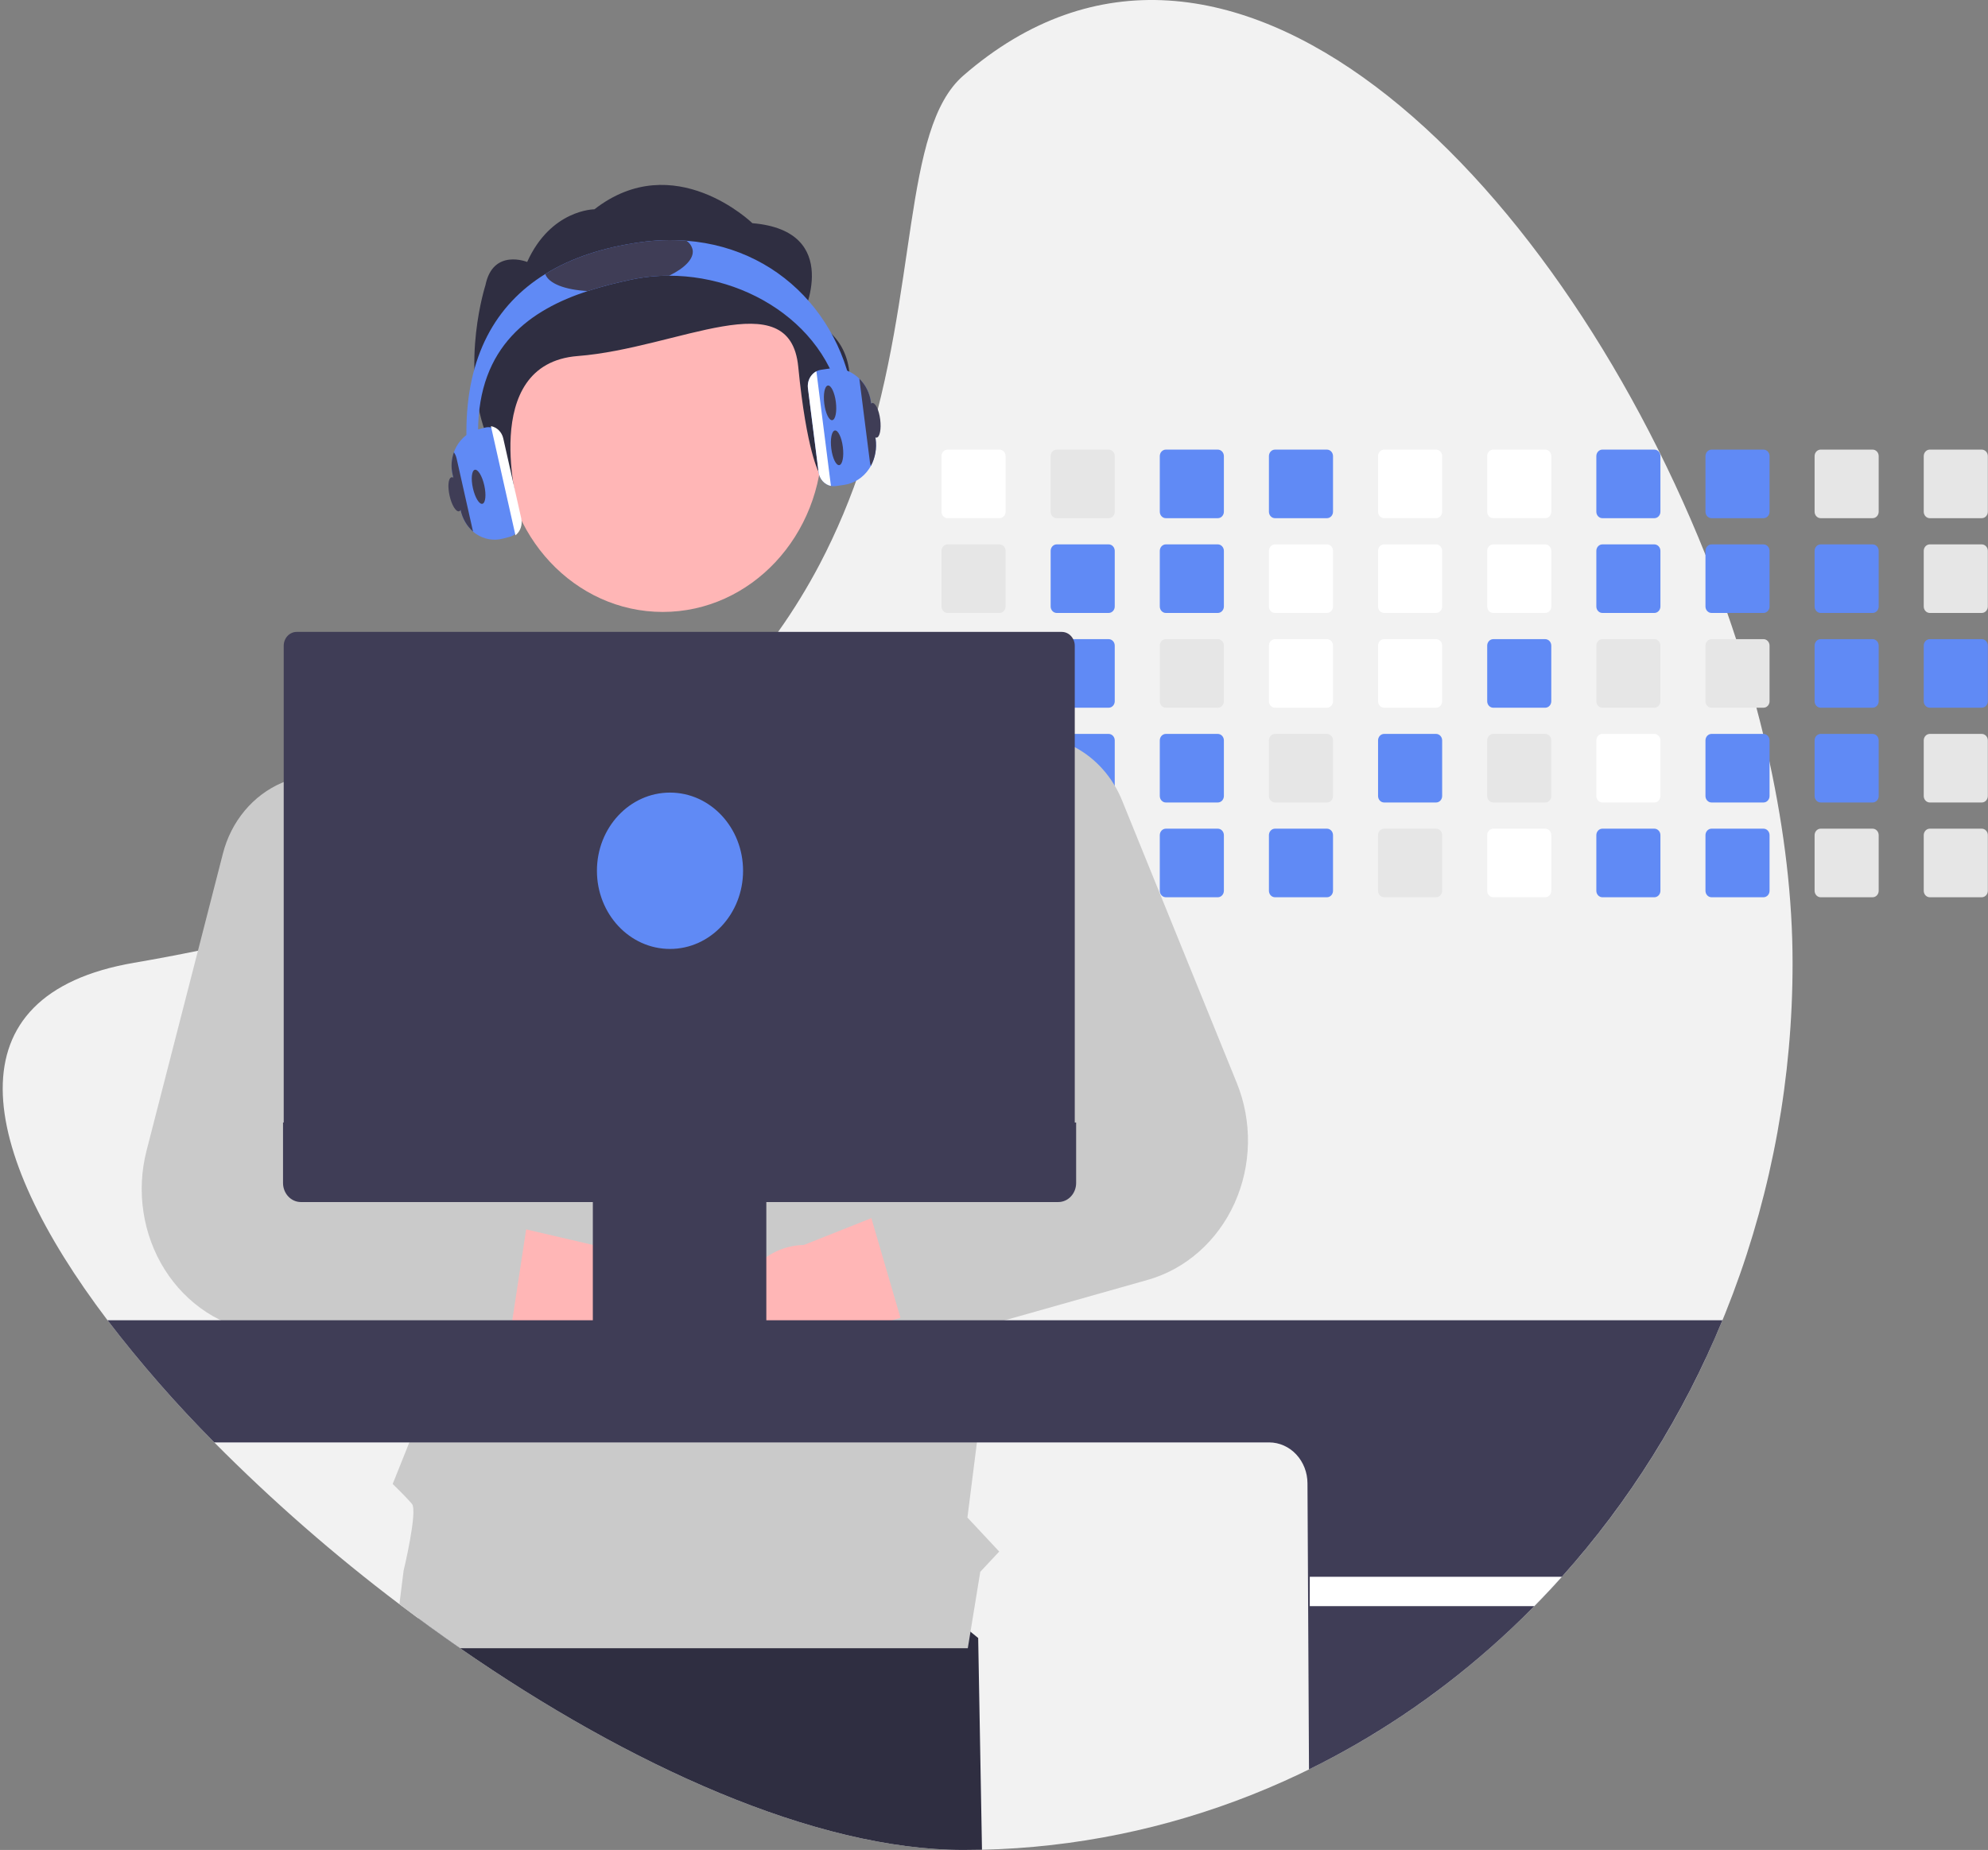 <svg width="549" height="511" viewBox="0 0 549 511" fill="none" xmlns="http://www.w3.org/2000/svg">
<rect x="0" y="0" width="549" height="511" fill="#808080" stroke="none"/>
<g clip-path="url(#clip0_103_131)">
<path d="M495.031 265.933C495.102 329.163 472.265 389.961 431.318 435.546C428.85 438.312 426.315 441.012 423.713 443.644C419.749 447.679 415.652 451.558 411.422 455.281C371.848 490.172 322.446 509.779 271.183 510.938C269.475 510.979 267.761 511 266.04 511C225.157 511 173.736 487.631 127.071 455.281C123.21 452.604 119.384 449.866 115.592 447.065C113.819 445.769 112.055 444.454 110.3 443.12C92.302 429.52 75.219 414.584 59.175 398.423C48.671 387.873 38.821 376.601 29.688 364.68C-6.168 317.348 -14.076 274.7 37.042 265.933C43.094 264.898 48.968 263.792 54.664 262.615C62.914 260.918 70.809 259.086 78.35 257.117C88.508 254.476 98.052 251.611 106.981 248.523C109.984 247.488 112.919 246.433 115.785 245.357C158.157 229.43 186.517 208.661 205.821 186.126C209.095 182.312 212.113 178.452 214.876 174.545C219.104 168.599 222.943 162.349 226.368 155.839C231.096 146.793 235.067 137.318 238.234 127.524L238.408 126.986C253.768 79.571 249.095 35.592 266.04 20.872C338.473 -42.056 428.65 47.559 470.977 153.238C473.11 158.563 475.117 163.921 476.997 169.31C477.841 171.717 478.655 174.129 479.44 176.546C481.502 182.843 483.373 189.157 485.053 195.487C485.698 197.901 486.312 200.313 486.897 202.722C487.522 205.323 488.121 207.916 488.676 210.51C492.794 229.499 495.031 248.226 495.031 265.933Z" fill="#F2F2F2"/>
<path d="M271.183 510.938C269.475 510.979 267.761 511 266.04 511C225.157 511 173.736 487.631 127.071 455.281C123.21 452.604 119.384 449.866 115.592 447.065L118.918 425.407L219.601 411.101L270.133 452.453L271.183 510.938Z" fill="#2F2E41"/>
<path d="M276.03 124.192H261.683C261.238 124.193 260.812 124.382 260.498 124.718C260.184 125.054 260.007 125.51 260.007 125.986V141.347C260.007 141.582 260.051 141.815 260.135 142.032C260.219 142.249 260.343 142.446 260.499 142.612C260.654 142.778 260.839 142.909 261.042 142.999C261.245 143.088 261.463 143.134 261.683 143.133H276.03C276.473 143.134 276.899 142.946 277.213 142.611C277.527 142.276 277.704 141.821 277.706 141.347V125.986C277.705 125.51 277.528 125.055 277.214 124.719C276.9 124.383 276.474 124.194 276.03 124.192Z" fill="white"/>
<path d="M276.03 150.369H261.683C261.238 150.369 260.812 150.558 260.498 150.895C260.184 151.231 260.007 151.687 260.007 152.162V167.523C260.007 167.759 260.051 167.991 260.135 168.208C260.219 168.426 260.343 168.623 260.499 168.789C260.654 168.955 260.839 169.086 261.042 169.175C261.245 169.265 261.463 169.311 261.683 169.31H276.03C276.473 169.31 276.899 169.122 277.213 168.787C277.527 168.453 277.704 167.998 277.706 167.523V152.162C277.705 151.687 277.528 151.232 277.214 150.896C276.9 150.56 276.474 150.37 276.03 150.369Z" fill="#E6E6E6"/>
<path d="M276.03 176.546H261.683C261.238 176.546 260.812 176.735 260.498 177.071C260.184 177.407 260.007 177.864 260.007 178.339V193.693C260.006 193.929 260.049 194.162 260.134 194.38C260.218 194.598 260.341 194.796 260.497 194.962C260.652 195.129 260.837 195.261 261.041 195.351C261.244 195.441 261.462 195.487 261.683 195.487H276.03C276.474 195.486 276.901 195.297 277.215 194.961C277.529 194.625 277.706 194.169 277.706 193.693V178.339C277.705 177.864 277.528 177.408 277.214 177.072C276.9 176.736 276.474 176.547 276.03 176.546Z" fill="#E6E6E6"/>
<path d="M277.68 204.198C277.609 203.785 277.405 203.412 277.103 203.142C276.802 202.873 276.423 202.724 276.03 202.722H261.683C261.238 202.723 260.812 202.912 260.498 203.248C260.184 203.584 260.007 204.04 260.007 204.516V219.87C260.006 220.106 260.049 220.339 260.134 220.557C260.218 220.775 260.341 220.972 260.497 221.139C260.652 221.306 260.837 221.438 261.041 221.528C261.244 221.618 261.462 221.664 261.683 221.663H276.03C276.474 221.663 276.901 221.474 277.215 221.138C277.529 220.802 277.706 220.345 277.706 219.87V204.516C277.707 204.409 277.699 204.303 277.68 204.198Z" fill="#E6E6E6"/>
<path d="M276.681 229.037C276.475 228.946 276.253 228.899 276.03 228.899H261.683C261.462 228.899 261.244 228.945 261.041 229.035C260.837 229.125 260.652 229.257 260.497 229.423C260.341 229.59 260.218 229.788 260.134 230.006C260.05 230.223 260.006 230.457 260.007 230.692V246.047C260.006 246.282 260.049 246.516 260.132 246.734C260.216 246.952 260.34 247.15 260.496 247.317C260.651 247.484 260.836 247.616 261.04 247.706C261.244 247.795 261.462 247.841 261.683 247.84H276.03C276.474 247.84 276.901 247.651 277.215 247.315C277.529 246.978 277.706 246.522 277.706 246.047V230.692C277.705 230.339 277.608 229.994 277.425 229.7C277.243 229.406 276.984 229.175 276.681 229.037Z" fill="#E6E6E6"/>
<path d="M306.169 124.192H291.821C291.377 124.193 290.951 124.382 290.637 124.718C290.322 125.054 290.146 125.51 290.145 125.986V141.347C290.146 141.582 290.189 141.815 290.274 142.032C290.358 142.249 290.481 142.446 290.637 142.612C290.793 142.778 290.977 142.909 291.181 142.999C291.384 143.088 291.601 143.134 291.821 143.133H306.169C306.612 143.134 307.037 142.946 307.351 142.611C307.666 142.276 307.843 141.821 307.844 141.347V125.986C307.843 125.51 307.666 125.055 307.352 124.719C307.038 124.383 306.613 124.194 306.169 124.192Z" fill="#E6E6E6"/>
<path d="M306.169 150.369H291.821C291.377 150.369 290.951 150.558 290.636 150.895C290.322 151.231 290.146 151.687 290.145 152.162V167.523C290.146 167.759 290.189 167.991 290.274 168.208C290.358 168.426 290.481 168.623 290.637 168.789C290.793 168.955 290.977 169.086 291.181 169.175C291.384 169.265 291.601 169.311 291.821 169.31H306.169C306.612 169.31 307.037 169.122 307.352 168.787C307.666 168.453 307.843 167.998 307.844 167.523V152.162C307.843 151.687 307.666 151.232 307.352 150.896C307.038 150.56 306.613 150.37 306.169 150.369Z" fill="#608AF5"/>
<path d="M306.169 176.546H291.821C291.377 176.546 290.951 176.735 290.636 177.071C290.322 177.407 290.146 177.864 290.145 178.339V193.693C290.145 193.929 290.188 194.162 290.272 194.38C290.356 194.598 290.48 194.796 290.635 194.962C290.791 195.129 290.976 195.261 291.179 195.351C291.383 195.441 291.601 195.487 291.821 195.487H306.169C306.613 195.486 307.039 195.297 307.353 194.961C307.668 194.625 307.844 194.169 307.844 193.693V178.339C307.843 177.864 307.666 177.408 307.352 177.072C307.038 176.736 306.613 176.547 306.169 176.546Z" fill="#608AF5"/>
<path d="M306.169 202.722H291.821C291.47 202.723 291.128 202.841 290.843 203.062C290.558 203.282 290.346 203.593 290.236 203.95C290.176 204.132 290.146 204.323 290.145 204.516V219.87C290.145 220.106 290.188 220.339 290.272 220.557C290.356 220.775 290.48 220.972 290.635 221.139C290.791 221.306 290.976 221.438 291.179 221.528C291.383 221.618 291.601 221.664 291.821 221.663H306.169C306.613 221.663 307.039 221.474 307.353 221.138C307.668 220.801 307.844 220.345 307.844 219.87V204.516C307.843 204.04 307.666 203.585 307.352 203.249C307.038 202.913 306.613 202.724 306.169 202.722Z" fill="#608AF5"/>
<path d="M306.169 228.899H291.821C291.601 228.899 291.383 228.945 291.179 229.035C290.976 229.125 290.791 229.257 290.635 229.423C290.48 229.59 290.356 229.788 290.272 230.006C290.188 230.223 290.145 230.457 290.145 230.692V246.047C290.145 246.282 290.188 246.516 290.272 246.733C290.356 246.951 290.48 247.149 290.635 247.316C290.791 247.482 290.976 247.614 291.179 247.704C291.383 247.794 291.601 247.841 291.821 247.84H306.169C306.613 247.84 307.039 247.651 307.353 247.315C307.668 246.978 307.844 246.522 307.844 246.047V230.692C307.844 230.217 307.668 229.761 307.353 229.424C307.039 229.088 306.613 228.899 306.169 228.899Z" fill="#E6E6E6"/>
<path d="M336.307 124.192H321.96C321.515 124.193 321.089 124.382 320.775 124.718C320.461 125.054 320.284 125.51 320.284 125.986V141.347C320.284 141.582 320.328 141.815 320.412 142.032C320.497 142.249 320.62 142.446 320.776 142.612C320.931 142.778 321.116 142.909 321.319 142.999C321.522 143.088 321.74 143.134 321.96 143.133H336.307C336.751 143.134 337.176 142.946 337.49 142.611C337.804 142.276 337.981 141.821 337.983 141.347V125.986C337.982 125.51 337.805 125.055 337.491 124.719C337.177 124.383 336.751 124.194 336.307 124.192Z" fill="#608AF5"/>
<path d="M336.307 150.369H321.96C321.515 150.369 321.089 150.558 320.775 150.895C320.461 151.231 320.284 151.687 320.284 152.162V167.523C320.284 167.759 320.328 167.991 320.412 168.208C320.497 168.426 320.62 168.623 320.776 168.789C320.931 168.955 321.116 169.086 321.319 169.175C321.522 169.265 321.74 169.311 321.96 169.31H336.307C336.751 169.31 337.176 169.122 337.49 168.787C337.804 168.453 337.981 167.998 337.983 167.523V152.162C337.982 151.687 337.805 151.232 337.491 150.896C337.177 150.56 336.751 150.37 336.307 150.369Z" fill="#608AF5"/>
<path d="M336.307 176.546H321.96C321.515 176.546 321.089 176.735 320.775 177.071C320.461 177.407 320.284 177.864 320.284 178.339V193.693C320.284 193.929 320.327 194.162 320.411 194.38C320.495 194.598 320.618 194.796 320.774 194.962C320.93 195.129 321.115 195.261 321.318 195.351C321.522 195.441 321.74 195.487 321.96 195.487H336.307C336.752 195.486 337.178 195.297 337.492 194.961C337.806 194.625 337.983 194.169 337.983 193.693V178.339C337.982 177.864 337.805 177.408 337.491 177.072C337.177 176.736 336.751 176.547 336.307 176.546Z" fill="#E6E6E6"/>
<path d="M336.307 202.722H321.96C321.515 202.723 321.089 202.912 320.775 203.248C320.461 203.584 320.284 204.04 320.284 204.516V219.87C320.284 220.106 320.327 220.339 320.411 220.557C320.495 220.775 320.618 220.972 320.774 221.139C320.93 221.306 321.115 221.438 321.318 221.528C321.522 221.618 321.74 221.664 321.96 221.663H336.307C336.752 221.663 337.178 221.474 337.492 221.138C337.806 220.802 337.983 220.345 337.983 219.87V204.516C337.982 204.04 337.805 203.585 337.491 203.249C337.177 202.913 336.751 202.724 336.307 202.722Z" fill="#608AF5"/>
<path d="M336.307 228.899H321.96C321.74 228.899 321.522 228.945 321.318 229.035C321.115 229.125 320.93 229.257 320.774 229.423C320.618 229.59 320.495 229.788 320.411 230.006C320.327 230.223 320.284 230.457 320.284 230.692V246.047C320.284 246.282 320.327 246.516 320.411 246.733C320.495 246.951 320.618 247.149 320.774 247.316C320.93 247.482 321.115 247.614 321.318 247.704C321.522 247.794 321.74 247.841 321.96 247.84H336.307C336.752 247.84 337.178 247.651 337.492 247.315C337.806 246.978 337.983 246.522 337.983 246.047V230.692C337.983 230.217 337.806 229.761 337.492 229.424C337.178 229.088 336.752 228.899 336.307 228.899Z" fill="#608AF5"/>
<path d="M366.446 124.192H352.098C351.654 124.193 351.228 124.382 350.914 124.718C350.599 125.054 350.423 125.51 350.422 125.986V141.347C350.423 141.582 350.466 141.815 350.551 142.032C350.635 142.249 350.759 142.446 350.914 142.612C351.07 142.778 351.255 142.909 351.458 142.999C351.661 143.088 351.879 143.134 352.098 143.133H366.446C366.889 143.134 367.314 142.946 367.629 142.611C367.943 142.276 368.12 141.821 368.122 141.347V125.986C368.12 125.51 367.943 125.055 367.629 124.719C367.315 124.383 366.89 124.194 366.446 124.192Z" fill="#608AF5"/>
<path d="M366.446 150.369H352.098C351.654 150.369 351.228 150.558 350.914 150.895C350.599 151.231 350.423 151.687 350.422 152.162V167.523C350.423 167.759 350.466 167.991 350.551 168.208C350.635 168.426 350.759 168.623 350.914 168.789C351.07 168.955 351.255 169.086 351.458 169.175C351.661 169.265 351.879 169.311 352.098 169.31H366.446C366.889 169.31 367.314 169.122 367.629 168.787C367.943 168.453 368.12 167.998 368.122 167.523V152.162C368.12 151.687 367.943 151.232 367.629 150.896C367.315 150.56 366.89 150.37 366.446 150.369Z" fill="white"/>
<path d="M366.446 176.546H352.098C351.654 176.546 351.228 176.735 350.914 177.071C350.599 177.407 350.423 177.864 350.422 178.339V193.693C350.422 193.929 350.465 194.162 350.549 194.38C350.633 194.598 350.757 194.796 350.912 194.962C351.068 195.129 351.253 195.261 351.456 195.351C351.66 195.441 351.878 195.487 352.098 195.487H366.446C366.89 195.486 367.316 195.297 367.63 194.961C367.945 194.625 368.121 194.169 368.122 193.693V178.339C368.12 177.864 367.943 177.408 367.629 177.072C367.315 176.736 366.89 176.547 366.446 176.546Z" fill="white"/>
<path d="M366.446 202.722H352.098C351.654 202.723 351.228 202.912 350.914 203.248C350.599 203.584 350.423 204.04 350.422 204.516V219.87C350.422 220.106 350.465 220.339 350.549 220.557C350.633 220.775 350.757 220.972 350.912 221.139C351.068 221.306 351.253 221.438 351.456 221.528C351.66 221.618 351.878 221.664 352.098 221.663H366.446C366.89 221.663 367.316 221.474 367.63 221.138C367.945 220.802 368.121 220.345 368.122 219.87V204.516C368.12 204.04 367.943 203.585 367.629 203.249C367.315 202.913 366.89 202.724 366.446 202.722Z" fill="#E6E6E6"/>
<path d="M366.446 228.899H352.098C351.878 228.899 351.66 228.945 351.456 229.035C351.253 229.125 351.068 229.257 350.912 229.423C350.757 229.59 350.633 229.788 350.549 230.006C350.465 230.223 350.422 230.457 350.422 230.692V246.047C350.422 246.282 350.465 246.516 350.549 246.733C350.633 246.951 350.757 247.149 350.912 247.316C351.068 247.482 351.253 247.615 351.456 247.704C351.66 247.794 351.878 247.841 352.098 247.84H366.446C366.89 247.84 367.316 247.651 367.63 247.315C367.945 246.978 368.121 246.522 368.122 246.047V230.692C368.121 230.217 367.945 229.761 367.63 229.424C367.316 229.088 366.89 228.899 366.446 228.899Z" fill="#608AF5"/>
<path d="M396.584 124.192H382.23C381.787 124.194 381.362 124.384 381.049 124.72C380.737 125.056 380.561 125.511 380.561 125.986V141.347C380.561 141.821 380.737 142.275 381.05 142.61C381.363 142.945 381.788 143.133 382.23 143.133H396.584C397.028 143.134 397.453 142.946 397.767 142.611C398.081 142.276 398.259 141.821 398.26 141.347V125.986C398.259 125.51 398.082 125.055 397.768 124.719C397.454 124.383 397.028 124.194 396.584 124.192Z" fill="white"/>
<path d="M396.584 150.369H382.23C381.787 150.371 381.362 150.56 381.049 150.897C380.737 151.233 380.561 151.688 380.561 152.162V167.523C380.561 167.997 380.737 168.452 381.05 168.787C381.363 169.122 381.788 169.31 382.23 169.31H396.584C397.028 169.31 397.453 169.122 397.767 168.787C398.081 168.452 398.259 167.998 398.26 167.523V152.162C398.259 151.687 398.082 151.232 397.768 150.896C397.454 150.56 397.028 150.37 396.584 150.369Z" fill="white"/>
<path d="M396.584 176.546H382.23C381.787 176.547 381.362 176.737 381.049 177.073C380.737 177.409 380.561 177.865 380.561 178.339V193.693C380.56 193.928 380.603 194.161 380.687 194.379C380.77 194.596 380.893 194.794 381.048 194.96C381.203 195.127 381.388 195.259 381.59 195.349C381.793 195.44 382.011 195.486 382.23 195.487H396.584C397.029 195.486 397.455 195.297 397.769 194.961C398.083 194.625 398.26 194.169 398.26 193.693V178.339C398.259 177.864 398.082 177.408 397.768 177.072C397.454 176.736 397.028 176.547 396.584 176.546Z" fill="white"/>
<path d="M396.584 202.722H382.23C381.787 202.724 381.362 202.914 381.049 203.25C380.737 203.586 380.561 204.041 380.561 204.516V219.87C380.56 220.105 380.603 220.338 380.687 220.555C380.77 220.773 380.893 220.971 381.048 221.137C381.203 221.304 381.388 221.436 381.59 221.526C381.793 221.616 382.011 221.663 382.23 221.663H396.584C397.029 221.663 397.455 221.474 397.769 221.138C398.083 220.802 398.26 220.346 398.26 219.87V204.516C398.259 204.04 398.082 203.585 397.768 203.249C397.454 202.913 397.028 202.724 396.584 202.722Z" fill="#608AF5"/>
<path d="M396.584 228.899H382.23C382.011 228.899 381.793 228.946 381.59 229.036C381.388 229.126 381.203 229.259 381.048 229.425C380.893 229.592 380.77 229.789 380.687 230.007C380.603 230.224 380.56 230.457 380.561 230.692V246.047C380.56 246.282 380.603 246.515 380.687 246.732C380.77 246.95 380.893 247.147 381.048 247.314C381.203 247.48 381.388 247.613 381.59 247.703C381.793 247.793 382.011 247.84 382.23 247.84H396.584C397.029 247.84 397.455 247.651 397.769 247.315C398.083 246.978 398.26 246.522 398.26 246.047V230.692C398.26 230.217 398.083 229.761 397.769 229.424C397.455 229.088 397.029 228.899 396.584 228.899Z" fill="#E6E6E6"/>
<path d="M426.723 124.192H412.369C411.926 124.194 411.501 124.384 411.188 124.72C410.875 125.056 410.699 125.511 410.7 125.986V141.347C410.7 141.821 410.876 142.275 411.189 142.61C411.502 142.945 411.926 143.133 412.369 143.133H426.723C427.166 143.133 427.592 142.946 427.906 142.611C428.22 142.276 428.397 141.821 428.399 141.347V125.986C428.397 125.51 428.22 125.055 427.906 124.719C427.592 124.383 427.167 124.194 426.723 124.192Z" fill="white"/>
<path d="M426.723 150.369H412.369C411.926 150.371 411.501 150.56 411.188 150.897C410.875 151.233 410.699 151.688 410.7 152.162V167.523C410.7 167.997 410.876 168.452 411.189 168.787C411.502 169.122 411.926 169.31 412.369 169.31H426.723C427.166 169.31 427.592 169.122 427.906 168.787C428.22 168.452 428.397 167.998 428.399 167.523V152.162C428.397 151.687 428.22 151.232 427.906 150.896C427.592 150.56 427.167 150.37 426.723 150.369Z" fill="white"/>
<path d="M426.723 176.546H412.369C411.926 176.547 411.501 176.737 411.188 177.073C410.875 177.409 410.699 177.865 410.7 178.339V193.693C410.699 193.928 410.742 194.161 410.825 194.379C410.909 194.596 411.032 194.794 411.187 194.96C411.342 195.127 411.526 195.259 411.729 195.349C411.932 195.44 412.149 195.486 412.369 195.487H426.723C427.167 195.486 427.593 195.297 427.908 194.961C428.222 194.625 428.398 194.169 428.399 193.693V178.339C428.397 177.864 428.22 177.408 427.906 177.072C427.592 176.736 427.167 176.547 426.723 176.546Z" fill="#608AF5"/>
<path d="M426.723 202.722H412.369C411.926 202.724 411.501 202.914 411.188 203.25C410.875 203.586 410.699 204.041 410.7 204.516V219.87C410.699 220.105 410.742 220.338 410.825 220.555C410.909 220.773 411.032 220.971 411.187 221.137C411.342 221.304 411.526 221.436 411.729 221.526C411.932 221.616 412.149 221.663 412.369 221.663H426.723C427.167 221.663 427.593 221.474 427.908 221.138C428.222 220.802 428.398 220.346 428.399 219.87V204.516C428.397 204.041 428.22 203.585 427.906 203.249C427.592 202.913 427.167 202.724 426.723 202.722Z" fill="#E6E6E6"/>
<path d="M426.723 228.899H412.369C412.149 228.899 411.932 228.946 411.729 229.036C411.526 229.126 411.342 229.259 411.187 229.425C411.032 229.592 410.909 229.789 410.825 230.007C410.742 230.224 410.699 230.457 410.7 230.692V246.047C410.699 246.282 410.742 246.515 410.825 246.732C410.909 246.95 411.032 247.147 411.187 247.314C411.342 247.48 411.526 247.613 411.729 247.703C411.932 247.793 412.149 247.84 412.369 247.84H426.723C427.167 247.84 427.593 247.651 427.908 247.314C428.222 246.978 428.398 246.522 428.399 246.047V230.692C428.398 230.217 428.222 229.761 427.908 229.425C427.593 229.088 427.167 228.899 426.723 228.899Z" fill="white"/>
<path d="M456.861 124.192H442.507C442.064 124.194 441.639 124.384 441.327 124.72C441.014 125.056 440.838 125.511 440.838 125.986V141.347C440.838 141.821 441.014 142.275 441.327 142.61C441.64 142.945 442.065 143.133 442.507 143.133H456.861C457.305 143.133 457.73 142.946 458.044 142.611C458.358 142.276 458.536 141.821 458.537 141.347V125.986C458.536 125.51 458.359 125.055 458.045 124.719C457.731 124.383 457.305 124.194 456.861 124.192Z" fill="#608AF5"/>
<path d="M456.861 150.369H442.507C442.064 150.371 441.639 150.56 441.326 150.897C441.014 151.233 440.838 151.688 440.838 152.162V167.523C440.838 167.997 441.014 168.452 441.327 168.787C441.64 169.122 442.065 169.31 442.507 169.31H456.861C457.305 169.31 457.73 169.122 458.044 168.787C458.358 168.452 458.536 167.998 458.537 167.523V152.162C458.536 151.687 458.359 151.232 458.045 150.896C457.731 150.56 457.305 150.37 456.861 150.369Z" fill="#608AF5"/>
<path d="M456.861 176.546H442.508C442.064 176.547 441.639 176.737 441.326 177.073C441.014 177.409 440.838 177.865 440.838 178.339V193.693C440.838 193.928 440.88 194.161 440.964 194.379C441.047 194.596 441.17 194.794 441.325 194.96C441.48 195.127 441.665 195.259 441.867 195.349C442.07 195.44 442.288 195.486 442.508 195.487H456.861C457.306 195.486 457.732 195.297 458.046 194.961C458.36 194.625 458.537 194.169 458.537 193.693V178.339C458.536 177.864 458.359 177.408 458.045 177.072C457.731 176.736 457.305 176.547 456.861 176.546Z" fill="#E6E6E6"/>
<path d="M456.861 202.722H442.508C442.064 202.724 441.639 202.914 441.327 203.25C441.014 203.586 440.838 204.041 440.838 204.516V219.87C440.838 220.105 440.88 220.338 440.964 220.555C441.047 220.773 441.17 220.971 441.325 221.137C441.48 221.304 441.665 221.436 441.867 221.526C442.07 221.616 442.288 221.663 442.508 221.663H456.861C457.306 221.663 457.732 221.474 458.046 221.138C458.36 220.802 458.537 220.346 458.537 219.87V204.516C458.536 204.041 458.359 203.585 458.045 203.249C457.731 202.913 457.305 202.724 456.861 202.722Z" fill="white"/>
<path d="M456.861 228.899H442.508C442.288 228.899 442.07 228.946 441.867 229.036C441.665 229.126 441.48 229.259 441.325 229.425C441.17 229.592 441.047 229.789 440.964 230.007C440.88 230.224 440.838 230.457 440.838 230.692V246.047C440.838 246.282 440.88 246.515 440.964 246.732C441.047 246.95 441.17 247.147 441.325 247.314C441.48 247.48 441.665 247.613 441.867 247.703C442.07 247.793 442.288 247.84 442.508 247.84H456.861C457.306 247.84 457.732 247.651 458.046 247.314C458.36 246.978 458.537 246.522 458.537 246.047V230.692C458.537 230.217 458.36 229.761 458.046 229.425C457.732 229.088 457.306 228.899 456.861 228.899Z" fill="#608AF5"/>
<path d="M487 124.192H472.646C472.203 124.194 471.778 124.384 471.465 124.72C471.152 125.056 470.977 125.511 470.977 125.986V141.347C470.977 141.821 471.153 142.275 471.466 142.61C471.779 142.945 472.203 143.133 472.646 143.133H487C487.443 143.133 487.869 142.946 488.183 142.611C488.497 142.276 488.674 141.821 488.676 141.347V125.986C488.674 125.51 488.497 125.055 488.183 124.719C487.869 124.383 487.444 124.194 487 124.192Z" fill="#608AF5"/>
<path d="M487 150.369H472.646C472.203 150.371 471.778 150.56 471.465 150.897C471.152 151.233 470.977 151.688 470.977 152.162V167.523C470.977 167.997 471.153 168.452 471.466 168.787C471.779 169.122 472.203 169.31 472.646 169.31H487C487.443 169.31 487.869 169.122 488.183 168.787C488.497 168.452 488.674 167.998 488.676 167.523V152.162C488.674 151.687 488.497 151.232 488.183 150.896C487.869 150.56 487.444 150.37 487 150.369Z" fill="#608AF5"/>
<path d="M487 176.546H472.646C472.203 176.547 471.778 176.737 471.465 177.073C471.152 177.409 470.977 177.865 470.977 178.339V193.693C470.976 193.928 471.019 194.161 471.102 194.379C471.186 194.596 471.309 194.794 471.464 194.96C471.619 195.127 471.803 195.259 472.006 195.349C472.209 195.44 472.426 195.486 472.646 195.487H487C487.444 195.486 487.87 195.297 488.185 194.961C488.499 194.625 488.675 194.169 488.676 193.693V178.339C488.674 177.864 488.497 177.409 488.183 177.072C487.869 176.736 487.444 176.547 487 176.546Z" fill="#E6E6E6"/>
<path d="M487 202.722H472.646C472.203 202.724 471.778 202.914 471.465 203.25C471.152 203.586 470.977 204.041 470.977 204.516V219.87C470.976 220.105 471.019 220.338 471.102 220.555C471.186 220.773 471.309 220.971 471.464 221.137C471.619 221.304 471.803 221.436 472.006 221.526C472.209 221.616 472.426 221.663 472.646 221.663H487C487.444 221.663 487.87 221.474 488.185 221.138C488.499 220.802 488.676 220.346 488.676 219.87V204.516C488.674 204.041 488.497 203.585 488.183 203.249C487.869 202.913 487.444 202.724 487 202.722Z" fill="#608AF5"/>
<path d="M487 228.899H472.646C472.426 228.899 472.209 228.946 472.006 229.036C471.803 229.126 471.619 229.259 471.464 229.425C471.309 229.592 471.186 229.789 471.102 230.007C471.019 230.224 470.976 230.457 470.977 230.692V246.047C470.976 246.282 471.019 246.515 471.102 246.732C471.186 246.95 471.309 247.147 471.464 247.314C471.619 247.48 471.803 247.613 472.006 247.703C472.209 247.793 472.426 247.84 472.646 247.84H487C487.444 247.84 487.87 247.651 488.185 247.314C488.499 246.978 488.676 246.522 488.676 246.047V230.692C488.676 230.217 488.499 229.761 488.185 229.425C487.87 229.088 487.444 228.899 487 228.899Z" fill="#608AF5"/>
<path d="M517.139 124.192H502.785C502.341 124.194 501.917 124.384 501.604 124.72C501.291 125.056 501.115 125.511 501.115 125.986V141.347C501.115 141.821 501.291 142.275 501.604 142.61C501.917 142.945 502.342 143.133 502.785 143.133H517.139C517.582 143.133 518.007 142.946 518.321 142.611C518.635 142.276 518.813 141.821 518.814 141.347V125.986C518.813 125.51 518.636 125.055 518.322 124.719C518.008 124.383 517.583 124.194 517.139 124.192Z" fill="#E6E6E6"/>
<path d="M517.139 150.369H502.785C502.341 150.371 501.917 150.56 501.604 150.897C501.291 151.233 501.115 151.688 501.115 152.162V167.523C501.115 167.997 501.291 168.452 501.604 168.787C501.917 169.122 502.342 169.31 502.785 169.31H517.139C517.582 169.31 518.007 169.122 518.321 168.787C518.635 168.452 518.813 167.998 518.814 167.523V152.162C518.813 151.687 518.636 151.232 518.322 150.896C518.008 150.56 517.583 150.37 517.139 150.369Z" fill="#608AF5"/>
<path d="M517.139 176.546H502.785C502.341 176.547 501.917 176.737 501.604 177.073C501.291 177.409 501.115 177.865 501.115 178.339V193.693C501.115 193.928 501.157 194.161 501.241 194.379C501.325 194.596 501.447 194.794 501.603 194.96C501.758 195.127 501.942 195.259 502.145 195.349C502.348 195.44 502.565 195.486 502.785 195.487H517.139C517.583 195.486 518.009 195.297 518.323 194.961C518.637 194.625 518.814 194.169 518.814 193.693V178.339C518.813 177.864 518.636 177.409 518.322 177.072C518.008 176.736 517.583 176.547 517.139 176.546Z" fill="#608AF5"/>
<path d="M517.139 202.722H502.785C502.341 202.724 501.917 202.914 501.604 203.25C501.291 203.586 501.115 204.041 501.115 204.516V219.87C501.115 220.105 501.157 220.338 501.241 220.555C501.325 220.773 501.447 220.971 501.603 221.137C501.758 221.304 501.942 221.436 502.145 221.526C502.347 221.616 502.565 221.663 502.785 221.663H517.139C517.583 221.663 518.009 221.474 518.323 221.138C518.637 220.802 518.814 220.346 518.814 219.87V204.516C518.813 204.041 518.636 203.585 518.322 203.249C518.008 202.913 517.583 202.724 517.139 202.722Z" fill="#608AF5"/>
<path d="M517.139 228.899H502.785C502.565 228.899 502.347 228.946 502.145 229.036C501.942 229.126 501.758 229.259 501.603 229.425C501.447 229.592 501.325 229.789 501.241 230.007C501.157 230.224 501.115 230.457 501.115 230.692V246.047C501.115 246.282 501.157 246.515 501.241 246.732C501.325 246.95 501.447 247.147 501.603 247.314C501.758 247.48 501.942 247.613 502.145 247.703C502.347 247.793 502.565 247.84 502.785 247.84H517.139C517.583 247.84 518.009 247.651 518.323 247.314C518.637 246.978 518.814 246.522 518.814 246.047V230.692C518.814 230.217 518.637 229.761 518.323 229.425C518.009 229.088 517.583 228.899 517.139 228.899Z" fill="#E6E6E6"/>
<path d="M547.277 124.192H532.923C532.48 124.194 532.055 124.384 531.742 124.72C531.429 125.056 531.254 125.511 531.254 125.986V141.347C531.254 141.821 531.43 142.275 531.743 142.61C532.056 142.945 532.48 143.133 532.923 143.133H547.277C547.72 143.133 548.146 142.946 548.46 142.611C548.774 142.276 548.951 141.821 548.953 141.347V125.986C548.952 125.51 548.775 125.055 548.461 124.719C548.147 124.383 547.721 124.194 547.277 124.192Z" fill="#E6E6E6"/>
<path d="M547.277 150.369H532.923C532.48 150.371 532.055 150.56 531.742 150.897C531.429 151.233 531.254 151.688 531.254 152.162V167.523C531.254 167.997 531.43 168.452 531.743 168.787C532.056 169.122 532.48 169.31 532.923 169.31H547.277C547.72 169.31 548.146 169.122 548.46 168.787C548.774 168.452 548.951 167.998 548.953 167.523V152.162C548.952 151.687 548.775 151.232 548.461 150.896C548.147 150.56 547.721 150.37 547.277 150.369Z" fill="#E6E6E6"/>
<path d="M547.277 176.546H532.923C532.48 176.547 532.055 176.737 531.742 177.073C531.429 177.409 531.254 177.865 531.254 178.339V193.693C531.253 193.928 531.296 194.161 531.38 194.379C531.463 194.596 531.586 194.794 531.741 194.96C531.896 195.127 532.08 195.259 532.283 195.349C532.486 195.44 532.704 195.486 532.923 195.487H547.277C547.721 195.486 548.148 195.297 548.462 194.961C548.776 194.625 548.953 194.169 548.953 193.693V178.339C548.952 177.864 548.775 177.409 548.461 177.072C548.147 176.736 547.721 176.547 547.277 176.546Z" fill="#608AF5"/>
<path d="M547.277 202.722H532.923C532.48 202.724 532.055 202.914 531.742 203.25C531.429 203.586 531.254 204.041 531.254 204.516V219.87C531.253 220.105 531.296 220.338 531.38 220.555C531.463 220.773 531.586 220.971 531.741 221.137C531.896 221.304 532.08 221.436 532.283 221.526C532.486 221.616 532.703 221.663 532.923 221.663H547.277C547.721 221.663 548.148 221.474 548.462 221.138C548.776 220.802 548.953 220.346 548.953 219.87V204.516C548.952 204.041 548.775 203.585 548.461 203.249C548.147 202.913 547.721 202.724 547.277 202.722Z" fill="#E6E6E6"/>
<path d="M547.277 228.899H532.923C532.703 228.899 532.486 228.946 532.283 229.036C532.08 229.126 531.896 229.259 531.741 229.425C531.586 229.592 531.463 229.789 531.38 230.007C531.296 230.224 531.253 230.457 531.254 230.692V246.047C531.253 246.282 531.296 246.515 531.38 246.732C531.463 246.95 531.586 247.147 531.741 247.314C531.896 247.48 532.08 247.613 532.283 247.703C532.486 247.793 532.703 247.84 532.923 247.84H547.277C547.721 247.84 548.148 247.651 548.462 247.314C548.776 246.978 548.953 246.522 548.953 246.047V230.692C548.953 230.217 548.776 229.761 548.462 229.425C548.148 229.088 547.721 228.899 547.277 228.899Z" fill="#E6E6E6"/>
<path d="M217.375 455.28H216.976L217.317 455.233L217.375 455.28Z" fill="#2F2E41"/>
<path d="M183.034 169.031C207.354 169.031 227.07 147.932 227.07 121.905C227.07 95.877 207.354 74.778 183.034 74.778C158.713 74.778 138.998 95.877 138.998 121.905C138.998 147.932 158.713 169.031 183.034 169.031Z" fill="#FFB6B6"/>
<path d="M221.598 87.352C221.598 87.352 233.115 63.789 207.776 61.647C207.776 61.647 186.175 40.677 164.157 57.813C164.157 57.813 152.147 57.813 145.579 72.358C145.579 72.358 136.134 68.524 134.058 78.784C134.058 78.784 127.146 100.205 134.058 119.484C140.97 138.763 143.265 140.905 143.265 140.905C143.265 140.905 131.908 100.486 159.553 98.344C187.198 96.201 218.133 77.713 220.437 101.276C222.74 124.839 226.207 130.645 226.207 130.645C226.207 130.645 248.089 96.992 221.598 87.352Z" fill="#2F2E41"/>
<path d="M296.945 238.045L296.803 238.845L295.211 247.84L284.209 310.057L283.558 313.72L282.192 321.466L280.323 332.033L276.178 355.451L274.992 362.162L274.548 364.68L274.393 365.563L273.162 372.509L272.788 374.605L269.785 398.423L267.161 419.178L275.94 428.573L270.706 434.174L267.271 455.232L267.277 455.281H127.071C121.399 451.349 115.809 447.295 110.3 443.12L111.454 433.877C111.454 433.877 115.424 417.371 113.755 415.398C112.092 413.426 108.444 409.901 108.444 409.901L113.039 398.423L113.678 396.83L112.608 373.081L112.582 372.509L112.227 364.68L112.182 363.673L112.111 362.162L110.751 332.033L110.726 331.536L110.313 322.404L109.926 313.72L109.759 310.057L108.102 273.41L106.981 248.523L106.001 226.857L109.939 225.429L152.06 210.11L169.507 185.837L205.821 186.126L223.597 186.271L253.259 215.711L260.007 219.159L260.059 219.187L264.899 221.663L277.171 227.933L290.146 234.569L296.804 237.969L296.945 238.045Z" fill="#CACACA"/>
<path d="M174.2 384.58C171.539 385.684 168.684 386.149 165.837 385.944C162.99 385.739 160.219 384.868 157.72 383.393C155.221 381.918 153.055 379.874 151.374 377.406C149.693 374.939 148.538 372.106 147.991 369.109L79.31 358.681L103.185 329.778L164.745 344.112C169.511 343.461 174.335 344.704 178.302 347.605C182.269 350.506 185.104 354.864 186.269 359.852C187.434 364.84 186.85 370.113 184.625 374.67C182.401 379.228 178.691 382.754 174.2 384.58V384.58Z" fill="#FFB6B6"/>
<path d="M143.578 332.033C142.305 330.307 140.504 329.117 138.492 328.674L110.313 322.404L107.419 321.762C105.737 321.387 104.149 320.635 102.757 319.557C101.365 318.479 100.202 317.099 99.343 315.506C98.452 313.834 97.913 311.975 97.764 310.057C97.63 308.313 97.825 306.559 98.338 304.898L108.102 273.41L114.438 252.979C115.206 250.515 115.659 247.951 115.785 245.357C116.138 238.178 114.063 231.104 109.939 225.429C106.314 220.442 101.286 216.834 95.597 215.14C89.909 213.446 83.862 213.755 78.35 216.021C78.189 216.083 78.022 216.152 77.861 216.221C73.908 217.91 70.376 220.56 67.545 223.961C64.714 227.362 62.66 231.421 61.547 235.817L54.664 262.615L40.465 317.858C39.043 323.393 38.756 329.191 39.623 334.856C40.489 340.521 42.49 345.918 45.486 350.679C48.483 355.44 52.406 359.451 56.985 362.439C61.565 365.427 66.694 367.321 72.021 367.991L112.608 373.081L131.389 375.44C133.561 375.719 135.752 375.113 137.524 373.741C139.297 372.37 140.522 370.334 140.954 368.039C140.985 367.914 141.008 367.787 141.025 367.659L141.476 364.68L145.299 339.586L145.337 339.331C145.536 338.05 145.483 336.739 145.18 335.482C144.876 334.226 144.331 333.05 143.578 332.033Z" fill="#CACACA"/>
<path d="M217.947 385.385C220.727 386.075 223.615 386.105 226.406 385.473C229.198 384.84 231.826 383.56 234.106 381.722C236.385 379.885 238.261 377.535 239.6 374.838C240.939 372.141 241.709 369.163 241.856 366.113L308.477 345.424L281.031 320.413L221.975 343.894C217.171 343.969 212.559 345.927 209.014 349.398C205.469 352.869 203.237 357.611 202.74 362.725C202.244 367.839 203.518 372.971 206.32 377.147C209.123 381.324 213.26 384.255 217.947 385.385V385.385Z" fill="#FFB6B6"/>
<path d="M341.554 299.145L309.868 221.105C307.277 214.698 302.648 209.48 296.803 206.378C294.997 205.426 293.1 204.686 291.144 204.171C290.841 204.088 290.539 204.012 290.236 203.95C286.09 202.982 281.79 203.067 277.68 204.198C273.923 205.231 270.413 207.1 267.376 209.682C264.34 212.265 261.846 215.504 260.058 219.187C260.039 219.218 260.022 219.25 260.007 219.284C258.01 223.418 256.947 227.997 256.906 232.652C256.865 237.306 257.845 241.906 259.768 246.081L260.162 246.923L282.553 295.048C283.317 296.693 283.748 298.493 283.817 300.33C283.886 302.166 283.591 303.997 282.952 305.703C282.313 307.409 281.344 308.951 280.109 310.228C278.874 311.505 277.4 312.488 275.785 313.113L274.212 313.72L245.93 324.652C243.808 325.463 242.062 327.123 241.061 329.283C240.059 331.443 239.88 333.935 240.561 336.234L240.632 336.475L248.56 363.624C248.598 363.748 248.637 363.873 248.682 363.997C248.752 364.231 248.838 364.459 248.94 364.68C249.783 366.702 251.272 368.336 253.14 369.288C255.008 370.24 257.132 370.448 259.13 369.874L274.393 365.563L277.506 364.68L316.919 353.54C322.105 352.073 326.934 349.425 331.075 345.776C335.215 342.126 338.57 337.563 340.91 332.397C343.249 327.231 344.518 321.585 344.629 315.846C344.74 310.107 343.691 304.41 341.554 299.145L341.554 299.145Z" fill="#CACACA"/>
<path d="M29.688 364.68C38.821 376.601 48.671 387.873 59.175 398.423H350.487C353.294 398.428 355.984 399.624 357.968 401.748C359.952 403.873 361.068 406.752 361.07 409.756L361.489 488.755C379.41 479.944 396.193 468.692 411.422 455.281C415.65 451.563 419.747 447.684 423.713 443.644C426.31 441.009 428.846 438.31 431.318 435.546C449.858 414.878 464.87 390.893 475.675 364.68H29.688Z" fill="#3F3D56"/>
<path d="M431.318 435.546C428.85 438.312 426.315 441.012 423.713 443.644H361.702V435.546H431.318Z" fill="white"/>
<path d="M296.365 176.546C296.059 175.941 295.606 175.435 295.053 175.083C294.5 174.731 293.869 174.545 293.226 174.545H81.921C80.974 174.548 80.066 174.952 79.397 175.67C78.728 176.387 78.351 177.36 78.35 178.374V313.72H296.803V178.374C296.807 177.734 296.656 177.104 296.365 176.546Z" fill="#3F3D56"/>
<path d="M78.159 310.055V326.757C78.159 327.45 78.287 328.135 78.534 328.775C78.782 329.415 79.145 329.996 79.602 330.485C80.06 330.975 80.603 331.363 81.201 331.628C81.798 331.893 82.439 332.03 83.086 332.03H163.715V364.991H162.644C162.56 364.991 162.477 365.009 162.399 365.043C162.322 365.078 162.251 365.128 162.192 365.192C162.132 365.255 162.085 365.331 162.053 365.414C162.021 365.497 162.004 365.586 162.004 365.676V367.969C162.004 368.059 162.021 368.148 162.053 368.231C162.085 368.314 162.132 368.39 162.192 368.453C162.251 368.517 162.322 368.567 162.399 368.602C162.477 368.636 162.56 368.654 162.644 368.654H212.698C212.782 368.654 212.865 368.636 212.943 368.602C213.021 368.567 213.091 368.517 213.151 368.453C213.21 368.39 213.257 368.314 213.289 368.231C213.321 368.148 213.338 368.059 213.338 367.969V365.676C213.338 365.586 213.321 365.497 213.289 365.414C213.257 365.331 213.21 365.255 213.151 365.192C213.091 365.128 213.021 365.078 212.943 365.043C212.865 365.009 212.782 364.991 212.698 364.991H211.627V332.03H292.256C292.903 332.03 293.544 331.893 294.142 331.628C294.739 331.363 295.283 330.975 295.74 330.485C296.198 329.996 296.56 329.415 296.808 328.775C297.056 328.135 297.183 327.45 297.183 326.757V310.055H78.159Z" fill="#3F3D56"/>
<path d="M185.025 262.119C196.169 262.119 205.203 252.451 205.203 240.524C205.203 228.598 196.169 218.93 185.025 218.93C173.88 218.93 164.846 228.598 164.846 240.524C164.846 252.451 173.88 262.119 185.025 262.119Z" fill="#608AF5"/>
<path d="M236.436 119.329H233.213C233.213 93.256 209.101 76.171 184.776 76.157C181.238 76.146 177.708 76.513 174.238 77.254C170.332 78.088 166.278 79.088 162.295 80.392C146.588 85.545 132.021 95.505 132.021 119.329C132.018 123.956 132.568 128.565 133.658 133.042L130.539 133.911C129.382 129.15 128.797 124.249 128.798 119.329C128.798 98.512 136.784 84.213 150.577 75.688C157.828 71.204 166.678 68.314 176.816 66.907C181.035 66.306 185.301 66.168 189.546 66.493C217.519 68.645 236.436 91.601 236.436 119.329Z" fill="#608AF5"/>
<path d="M241.805 121.24L240.535 111.197C240.222 108.661 239.081 106.325 237.313 104.603C236.178 103.48 234.819 102.648 233.34 102.171C231.86 101.693 230.298 101.581 228.773 101.844L226.755 102.14C226.203 102.218 225.671 102.412 225.19 102.712C224.708 103.012 224.288 103.41 223.951 103.886C223.612 104.359 223.364 104.9 223.222 105.476C223.079 106.053 223.044 106.654 223.12 107.245L226.053 130.379C226.173 131.322 226.568 132.201 227.181 132.89C227.794 133.58 228.595 134.046 229.469 134.221C229.728 134.277 229.991 134.305 230.255 134.304C230.445 134.304 230.634 134.29 230.822 134.263L233.078 133.939C234.453 133.743 235.777 133.249 236.967 132.486C238.158 131.724 239.19 130.709 240 129.503C240.174 129.241 240.342 128.972 240.497 128.696C241.705 126.439 242.166 123.812 241.805 121.24Z" fill="#608AF5"/>
<path d="M225.453 102.561C224.862 102.869 224.347 103.323 223.951 103.886C223.612 104.359 223.364 104.9 223.222 105.476C223.079 106.053 223.044 106.654 223.12 107.245L226.053 130.38C226.173 131.322 226.568 132.201 227.181 132.89C227.794 133.58 228.595 134.046 229.469 134.222L225.453 102.561Z" fill="white"/>
<path d="M241.805 121.24L240.535 111.197C240.222 108.661 239.081 106.325 237.313 104.603L240.232 127.62C240.276 127.99 240.365 128.352 240.497 128.696C241.705 126.44 242.166 123.812 241.805 121.24Z" fill="#3F3D56"/>
<path d="M231.77 128.476C232.652 128.348 233.095 126.102 232.76 123.46C232.425 120.817 231.439 118.779 230.557 118.907C229.675 119.035 229.232 121.281 229.567 123.923C229.902 126.566 230.888 128.604 231.77 128.476Z" fill="#3F3D56"/>
<path d="M229.836 116.06C230.718 115.932 231.161 113.687 230.826 111.044C230.491 108.402 229.505 106.363 228.623 106.491C227.741 106.619 227.298 108.865 227.633 111.508C227.968 114.15 228.954 116.188 229.836 116.06Z" fill="#3F3D56"/>
<path d="M242.082 120.889C242.964 120.761 243.408 118.515 243.073 115.872C242.738 113.23 241.751 111.192 240.869 111.32C239.988 111.448 239.544 113.694 239.879 116.336C240.214 118.978 241.201 121.017 242.082 120.889Z" fill="#3F3D56"/>
<path d="M184.776 76.157C181.238 76.146 177.708 76.513 174.238 77.254C170.332 78.088 166.278 79.088 162.295 80.392C156.075 80.068 151.499 78.343 150.577 75.688C157.828 71.204 166.678 68.314 176.816 66.907C181.035 66.306 185.301 66.168 189.546 66.493C189.995 66.775 190.384 67.156 190.686 67.61C190.988 68.064 191.197 68.581 191.299 69.128C191.602 71.529 189.043 74.081 184.776 76.157Z" fill="#3F3D56"/>
<path d="M143.629 143.264L138.666 121.185C138.489 120.388 138.096 119.665 137.537 119.107C136.977 118.549 136.276 118.18 135.521 118.047C135.308 118.011 135.092 117.993 134.876 117.991C134.572 117.992 134.269 118.032 133.974 118.109L132.053 118.605C129.58 119.245 127.446 120.909 126.118 123.232C124.79 125.554 124.377 128.346 124.97 130.993L127.193 140.899C127.701 143.23 128.91 145.319 130.635 146.844C130.915 147.086 131.208 147.309 131.512 147.513C132.592 148.238 133.797 148.724 135.056 148.942C136.315 149.16 137.601 149.106 138.84 148.783L140.755 148.286C141.261 148.16 141.737 147.922 142.153 147.589C142.772 147.106 143.243 146.437 143.506 145.667C143.769 144.897 143.812 144.061 143.629 143.264Z" fill="#608AF5"/>
<path d="M133.225 139.156C134.09 138.933 134.319 136.651 133.736 134.058C133.153 131.466 131.979 129.545 131.114 129.767C130.248 129.99 130.02 132.273 130.603 134.865C131.186 137.458 132.36 139.379 133.225 139.156Z" fill="#3F3D56"/>
<path d="M126.779 141.226C127.645 141.003 127.874 138.72 127.291 136.128C126.708 133.535 125.534 131.614 124.668 131.837C123.803 132.06 123.574 134.342 124.157 136.935C124.74 139.527 125.914 141.448 126.779 141.226Z" fill="#3F3D56"/>
<path d="M143.945 143.182L138.982 121.102C138.789 120.24 138.362 119.459 137.756 118.855C137.149 118.251 136.39 117.852 135.572 117.708L142.347 147.865C143.016 147.341 143.524 146.616 143.809 145.783C144.093 144.949 144.141 144.044 143.945 143.182Z" fill="white"/>
<path d="M126.091 126.62C125.954 126.006 125.697 125.43 125.337 124.93C124.64 126.864 124.511 128.98 124.97 130.993L127.193 140.898C127.701 143.23 128.91 145.319 130.635 146.844L126.091 126.62Z" fill="#3F3D56"/>
</g>
<defs>
<clipPath id="clip0_103_131">
<rect width="548.203" height="511" fill="white" transform="translate(0.749)"/>
</clipPath>
</defs>
</svg>
